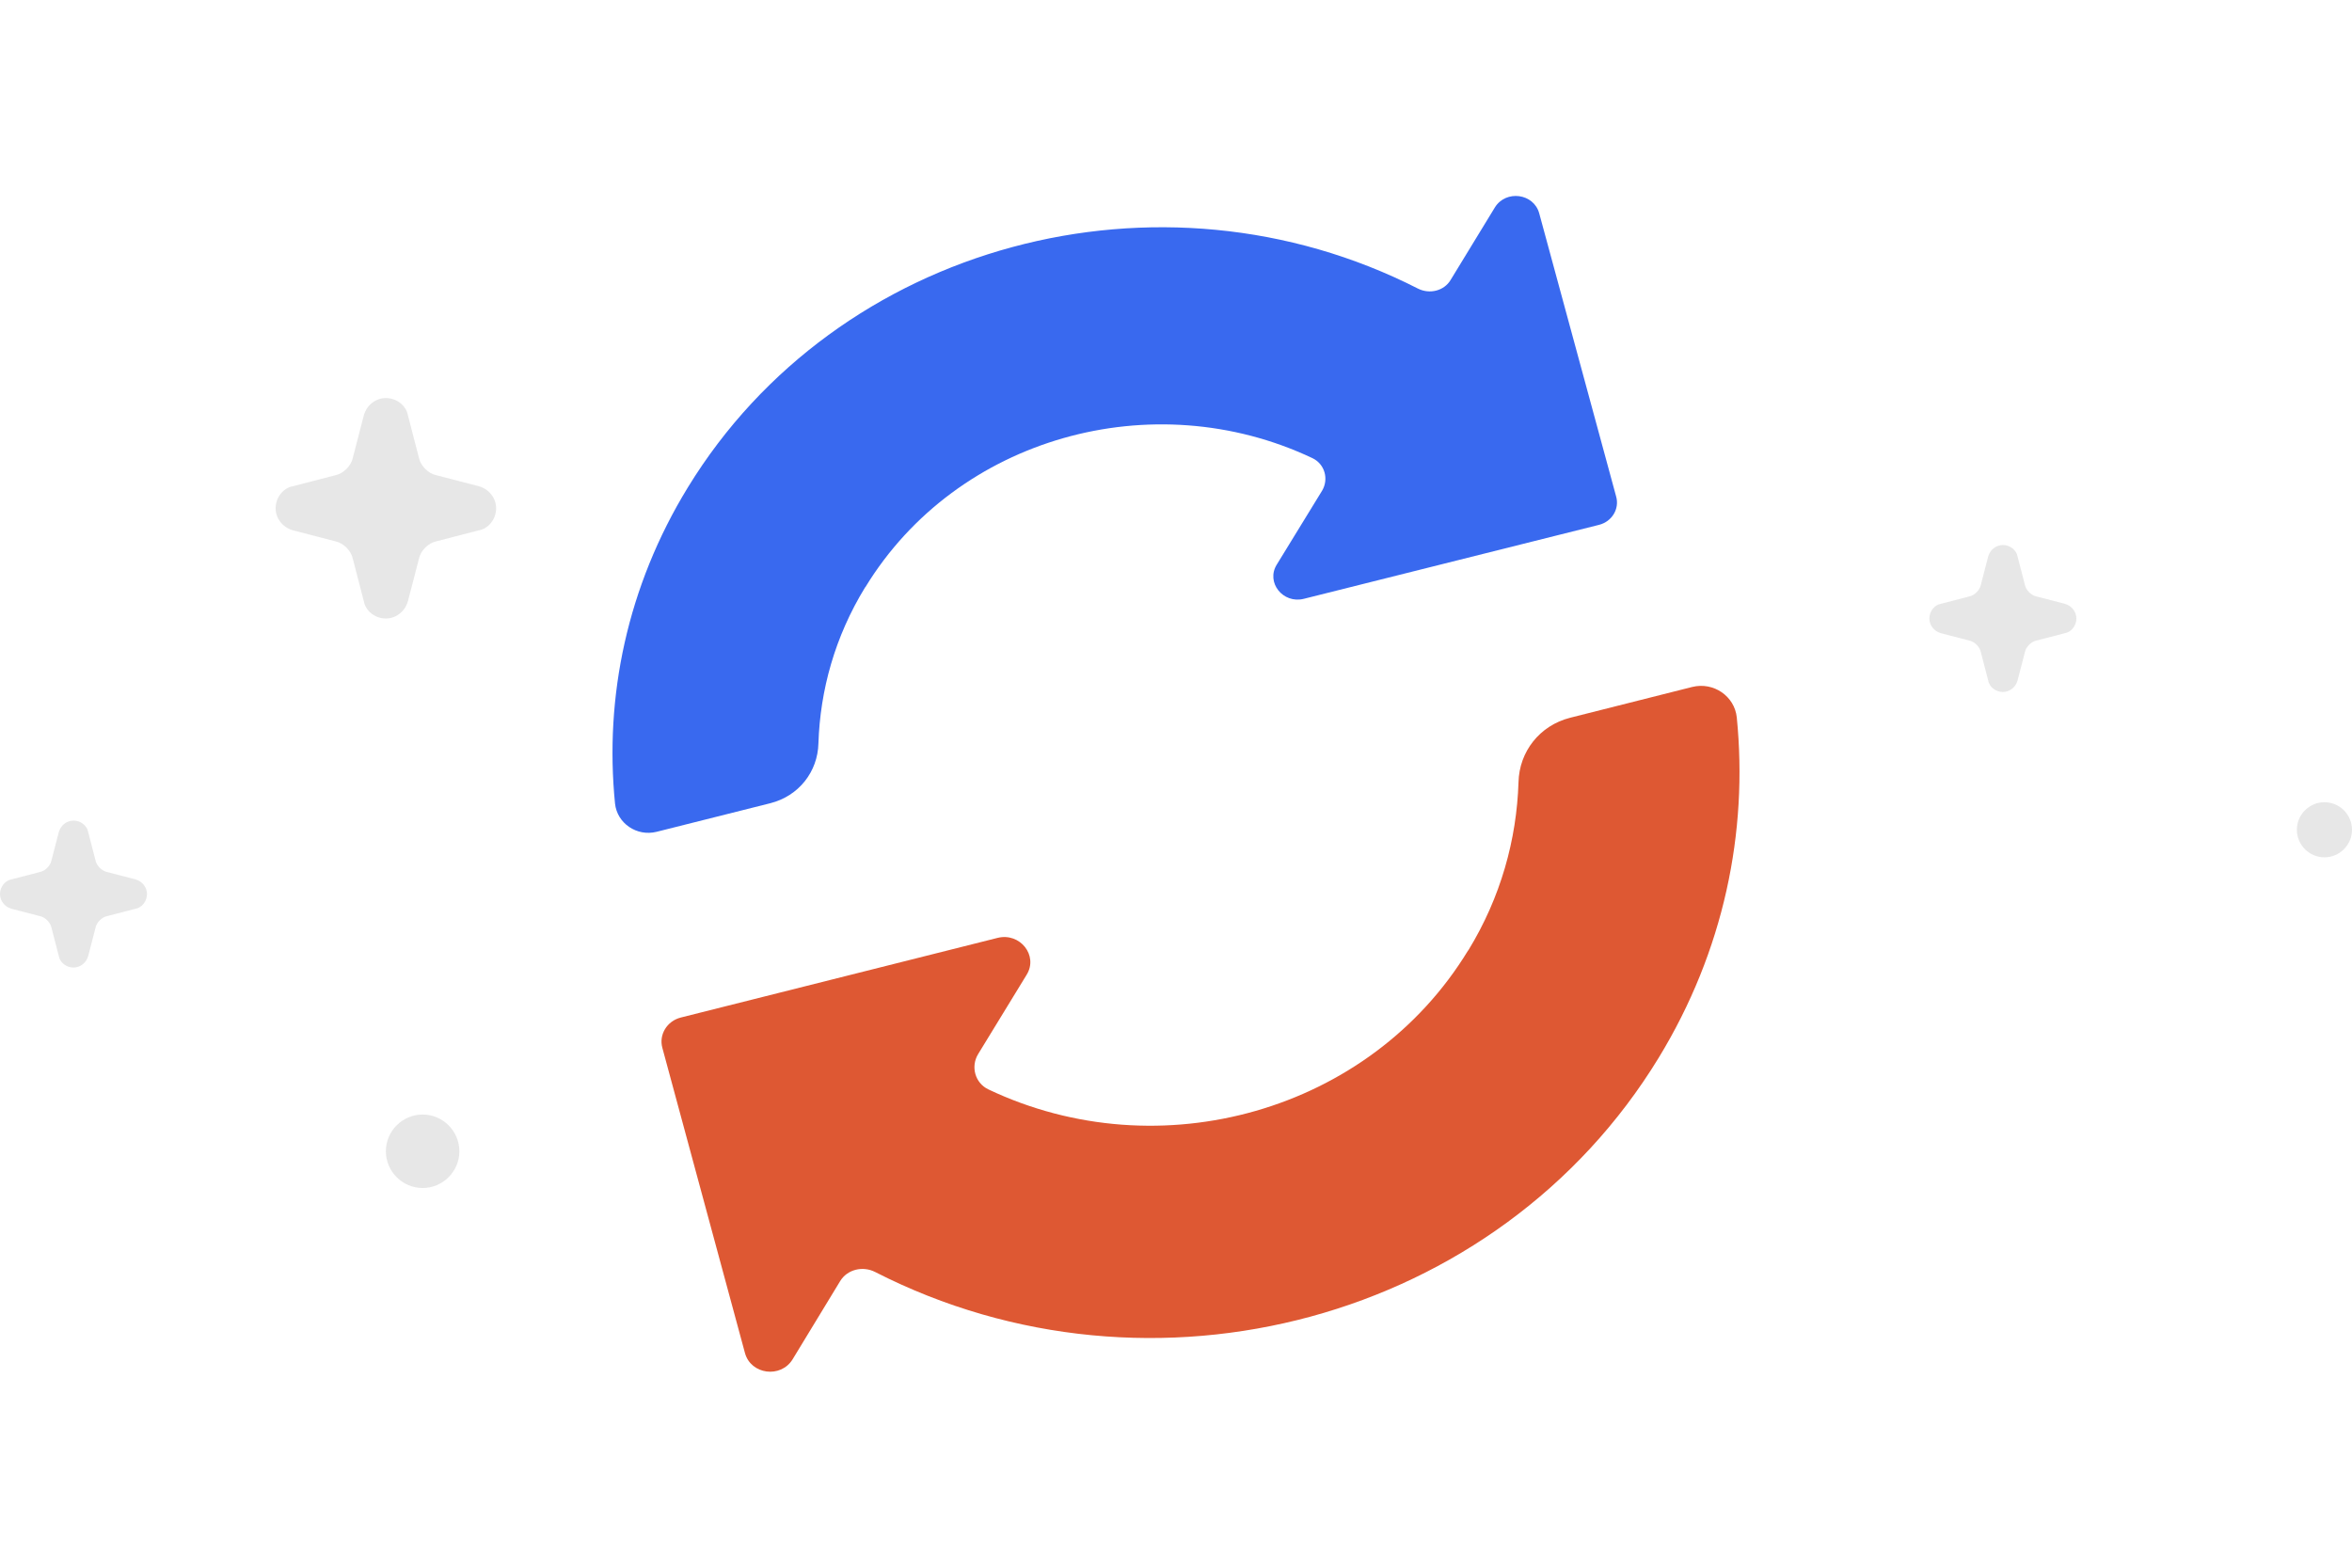 <svg width="96" height="64" viewBox="0 0 96 64" fill="none" xmlns="http://www.w3.org/2000/svg">
<path opacity="0.2" d="M79.221 24.65L80.379 24.35C80.593 24.307 80.807 24.093 80.85 23.879L81.15 22.721C81.236 22.421 81.493 22.25 81.75 22.25C82.05 22.25 82.307 22.464 82.35 22.721L82.65 23.879C82.693 24.093 82.907 24.307 83.121 24.35L84.279 24.65C84.579 24.736 84.75 24.993 84.75 25.25C84.75 25.55 84.536 25.807 84.279 25.85L83.121 26.15C82.907 26.193 82.693 26.407 82.65 26.621L82.35 27.779C82.264 28.079 82.007 28.25 81.75 28.25C81.45 28.25 81.193 28.036 81.15 27.779L80.85 26.621C80.807 26.407 80.593 26.193 80.379 26.15L79.221 25.85C78.921 25.764 78.75 25.507 78.75 25.25C78.75 24.95 78.964 24.693 79.221 24.65Z" fill="#888888"/>
<path opacity="0.2" d="M11.957 19.85L13.693 19.4C14.014 19.336 14.336 19.014 14.4 18.693L14.85 16.957C14.979 16.507 15.364 16.25 15.75 16.25C16.2 16.25 16.586 16.571 16.65 16.957L17.1 18.693C17.164 19.014 17.486 19.336 17.807 19.4L19.543 19.85C19.993 19.979 20.25 20.364 20.25 20.75C20.25 21.2 19.929 21.586 19.543 21.65L17.807 22.1C17.486 22.164 17.164 22.486 17.1 22.807L16.65 24.543C16.521 24.993 16.136 25.25 15.75 25.25C15.3 25.25 14.914 24.929 14.85 24.543L14.4 22.807C14.336 22.486 14.014 22.164 13.693 22.1L11.957 21.65C11.507 21.521 11.25 21.136 11.25 20.75C11.25 20.3 11.571 19.914 11.957 19.85Z" fill="#888888"/>
<path opacity="0.2" d="M0.471 35.9L1.629 35.6C1.843 35.557 2.057 35.343 2.1 35.129L2.4 33.971C2.486 33.671 2.743 33.5 3 33.5C3.3 33.5 3.557 33.714 3.6 33.971L3.9 35.129C3.943 35.343 4.157 35.557 4.371 35.6L5.529 35.9C5.829 35.986 6 36.243 6 36.5C6 36.8 5.786 37.057 5.529 37.1L4.371 37.4C4.157 37.443 3.943 37.657 3.9 37.871L3.6 39.029C3.514 39.329 3.257 39.5 3 39.5C2.7 39.5 2.443 39.286 2.4 39.029L2.1 37.871C2.057 37.657 1.843 37.443 1.629 37.4L0.471 37.1C0.171 37.014 0 36.757 0 36.5C0 36.2 0.214 35.943 0.471 35.9Z" fill="#888888"/>
<path opacity="0.2" d="M94.875 35C94.256 35 93.75 34.494 93.75 33.875C93.75 33.256 94.256 32.75 94.875 32.75C95.494 32.75 96 33.256 96 33.875C96 34.494 95.494 35 94.875 35Z" fill="#888888"/>
<path opacity="0.2" d="M17.25 48.5C16.425 48.5 15.75 47.825 15.75 47C15.75 46.175 16.425 45.5 17.25 45.5C18.075 45.5 18.75 46.175 18.75 47C18.75 47.825 18.075 48.5 17.25 48.5Z" fill="#888888"/>
<path d="M59.918 38.809C55.915 45.383 47.337 47.796 40.34 44.473C39.798 44.213 39.617 43.548 39.918 43.042L41.905 39.792C42.386 39.011 41.634 38.058 40.716 38.289L27.789 41.54C27.217 41.684 26.886 42.248 27.036 42.782L30.407 55.237C30.648 56.118 31.867 56.277 32.349 55.497L34.29 52.304C34.576 51.827 35.208 51.668 35.719 51.928C47.021 57.708 61.152 53.922 67.699 43.187C70.362 38.824 71.356 33.969 70.889 29.288C70.799 28.421 69.941 27.828 69.068 28.045L64.087 29.302C62.838 29.62 62.01 30.689 61.98 31.932C61.905 34.272 61.258 36.627 59.933 38.795L59.918 38.809Z" fill="#DE5833"/>
<path d="M35.326 23.963C39.056 17.858 47.049 15.618 53.57 18.704C54.075 18.945 54.243 19.562 53.963 20.032L52.112 23.051C51.663 23.775 52.364 24.661 53.219 24.446L65.265 21.427C65.798 21.293 66.106 20.77 65.966 20.273L62.825 8.708C62.601 7.89 61.465 7.742 61.016 8.467L59.207 11.432C58.941 11.875 58.352 12.022 57.875 11.781C47.344 6.414 34.176 9.929 28.076 19.898C25.594 23.95 24.669 28.457 25.103 32.804C25.188 33.609 25.987 34.16 26.8 33.958L31.442 32.791C32.606 32.496 33.377 31.503 33.405 30.349C33.475 28.176 34.078 25.989 35.312 23.976L35.326 23.963Z" fill="#3969EF"/>
</svg>
